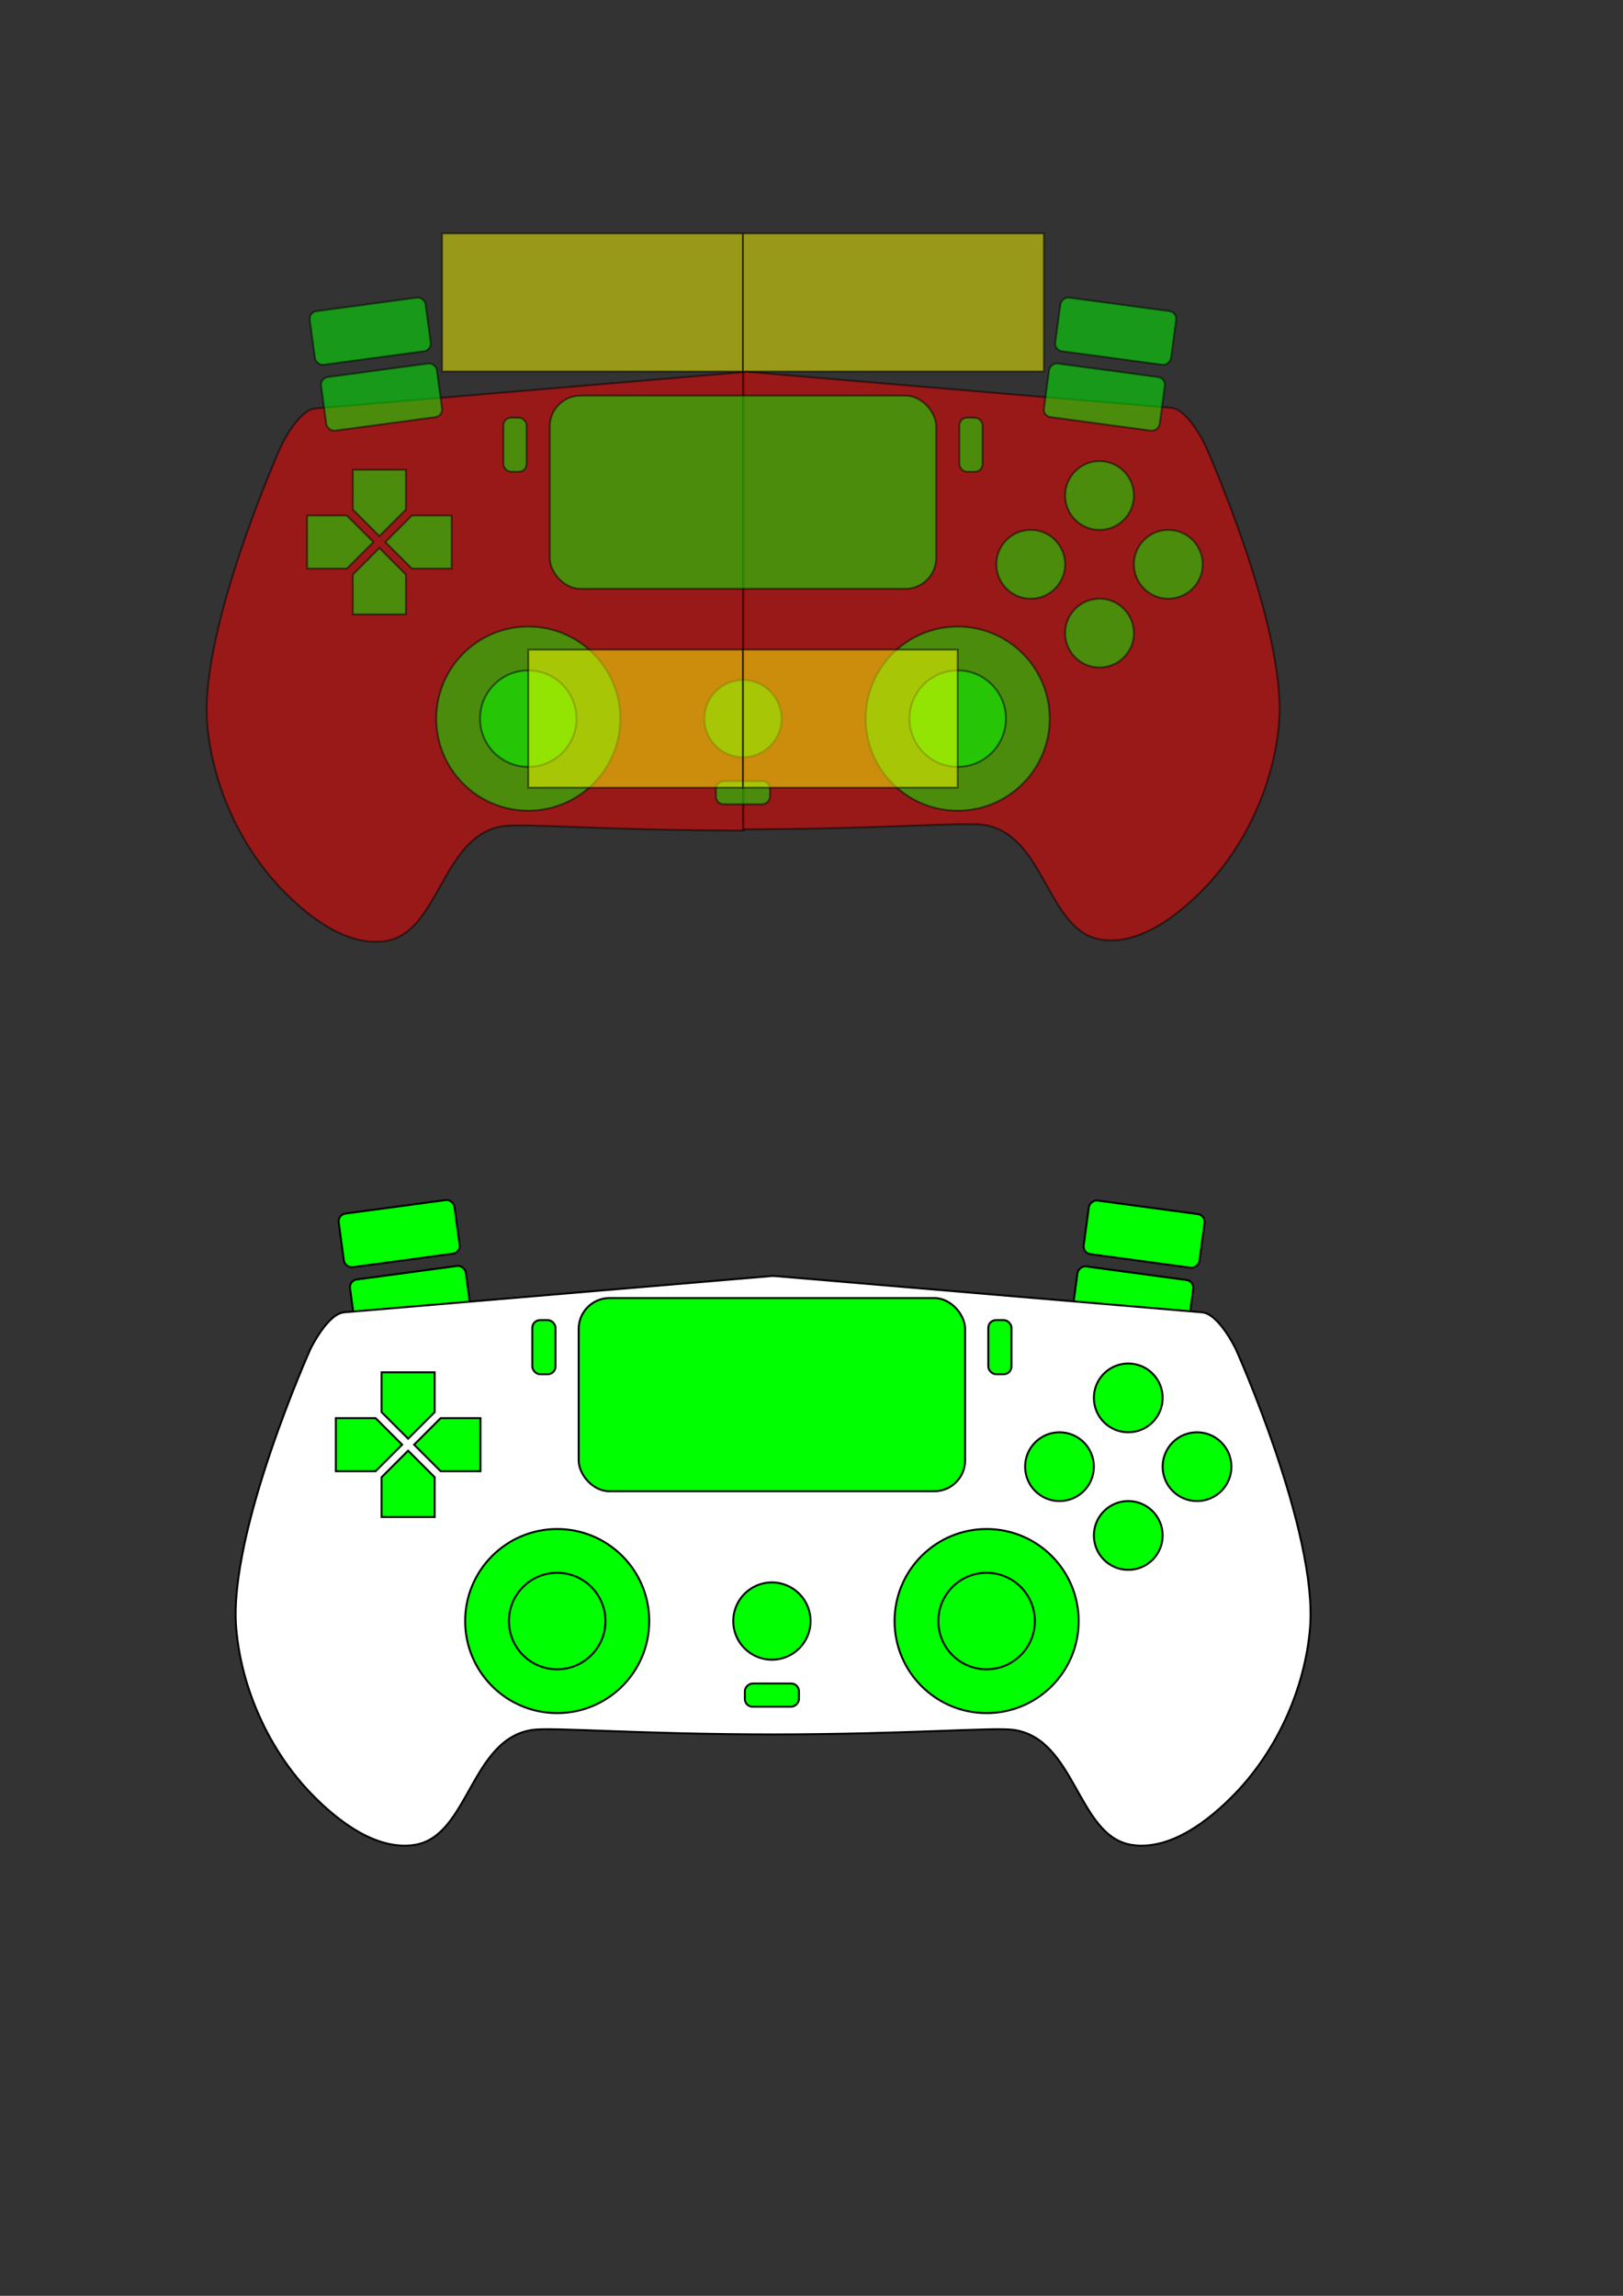 <?xml version="1.0" encoding="UTF-8" standalone="no"?>
<!-- Created with Inkscape (http://www.inkscape.org/) -->

<svg
   width="793.701"
   height="1122.52"
   viewBox="0 0 210 297"
   version="1.1"
   id="svg1241"
   inkscape:version="1.1 (c68e22c387, 2021-05-23)"
   sodipodi:docname="controller.svg"
   xmlns:inkscape="http://www.inkscape.org/namespaces/inkscape"
   xmlns:sodipodi="http://sodipodi.sourceforge.net/DTD/sodipodi-0.dtd"
   xmlns="http://www.w3.org/2000/svg"
   xmlns:svg="http://www.w3.org/2000/svg">
  <rect x="0" y="0" width="210" height="297" fill="#333333" stroke="none"/>
  <sodipodi:namedview
     id="namedview1243"
     pagecolor="#ffffff"
     bordercolor="#666666"
     borderopacity="1.0"
     inkscape:pageshadow="2"
     inkscape:pageopacity="0.0"
     inkscape:pagecheckerboard="0"
     inkscape:document-units="px"
     showgrid="false"
     inkscape:zoom="0.70710678"
     inkscape:cx="546.59354"
     inkscape:cy="873.27687"
     inkscape:window-width="1920"
     inkscape:window-height="1121"
     inkscape:window-x="2391"
     inkscape:window-y="-9"
     inkscape:window-maximized="1"
     inkscape:current-layer="layer1"
     inkscape:snap-bbox="true"
     inkscape:snap-object-midpoints="true"
     inkscape:snap-intersection-paths="true"
     inkscape:snap-bbox-midpoints="true"
     inkscape:snap-bbox-edge-midpoints="true"
     inkscape:bbox-nodes="true"
     inkscape:bbox-paths="true"
     inkscape:snap-global="true"
     units="px" />
  <defs
     id="defs1238" />
  <g
     inkscape:label="Layer 1"
     inkscape:groupmode="layer"
     id="layer1">
    <g
       id="g2428">
      <path
         id="rect1324"
         style="opacity:0.5;fill:#ff0000;stroke:#000000;stroke-width:0.945"
         d="m 363.342,181.621 -209.385,17.773 c -8.345,0.708 -16.596,18.072 -16.596,18.072 0,0 -40.038,89.233 -36.188,135.979 2.427,29.472 16.005,59.561 36.535,80.846 13.073,13.554 32.006,28.03 50.609,25.107 26.497,-4.163 27.262,-51.924 57.641,-56.146 9.806,-1.363 51.236,2.152 117.383,2.213 z"
         transform="scale(0.265)" />
      <path
         id="path2196"
         style="opacity:0.5;fill:#ff0000;stroke:#000000;stroke-width:0.25"
         d="m 96.134,48.054 55.4,4.703 c 2.208,0.187 4.391,4.782 4.391,4.782 0,0 10.593,23.61 9.575,35.978 -0.642,7.798 -4.235,15.759 -9.667,21.39 -3.459,3.586 -8.468,7.416 -13.39,6.643 -7.011,-1.102 -7.213,-13.738 -15.251,-14.855 -2.594,-0.361 -13.556,0.569 -31.058,0.586 z" />
    </g>
    <circle
       style="opacity:0.5;fill:#00ff00;stroke:#000000;stroke-width:0.25"
       id="path2220"
       cx="17.494"
       cy="-10.356"
       r="5" />
    <rect
       style="opacity:0.5;fill:#00ff00;stroke:#000000;stroke-width:0.25"
       id="rect2342"
       width="3"
       height="7"
       x="41.238"
       y="-23.962"
       rx="1"
       ry="1" />
    <rect
       style="opacity:0.5;fill:#00ff00;stroke:#000000;stroke-width:0.25"
       id="rect2424"
       width="50"
       height="25"
       x="71.134"
       y="51.177"
       rx="4"
       ry="4" />
    <rect
       style="opacity:0.5;fill:#00ff00;stroke:#000000;stroke-width:0.25"
       id="rect5518"
       width="3"
       height="7"
       x="101.046"
       y="-99.634"
       rx="1"
       ry="1"
       transform="rotate(90)" />
    <circle
       style="opacity:0.5;fill:#00ff00;stroke:#000000;stroke-width:0.25"
       id="circle5520"
       cx="96.134"
       cy="92.967"
       r="5" />
    <g
       id="g9036"
       transform="translate(5.265)">
      <circle
         style="opacity:0.5;fill:#00ff00;stroke:#000000;stroke-width:0.25"
         id="circle5522"
         cx="63.088"
         cy="92.967"
         r="11.908" />
      <circle
         style="opacity:0.5;fill:#00ff00;stroke:#000000;stroke-width:0.25"
         id="circle5524"
         cx="63.088"
         cy="92.967"
         r="6.243" />
    </g>
    <g
       id="g8624"
       transform="translate(29.898,-45.773)">
      <path
         id="rect7467"
         style="opacity:0.5;fill:#00ff00;stroke:#000000;stroke-width:0.25"
         d="m -68.488,55.896 v 2.874 5.772 l 5.772,5.772 5.772,-5.772 V 58.77 55.896 Z" />
      <path
         id="path8440"
         style="opacity:0.5;fill:#00ff00;stroke:#000000;stroke-width:0.25"
         d="m -68.488,87.335 v -2.874 -5.772 l 5.772,-5.772 5.772,5.772 v 5.772 2.874 z" />
      <path
         id="path8450"
         style="opacity:0.5;fill:#00ff00;stroke:#000000;stroke-width:0.25"
         d="m -46.997,65.844 h -2.874 -5.772 l -5.772,5.772 5.772,5.772 h 5.772 2.874 z" />
      <path
         id="path8452"
         style="opacity:0.5;fill:#00ff00;stroke:#000000;stroke-width:0.25"
         d="m -78.436,65.844 h 2.874 5.772 l 5.772,5.772 -5.772,5.772 h -5.772 -2.874 z" />
    </g>
    <g
       id="g8634"
       transform="matrix(0.595,0,0,0.595,86.404,27.513)"
       style="stroke-width:1.68">
      <path
         id="path8626"
         style="opacity:0.5;fill:#00ff00;stroke:#000000;stroke-width:0.42"
         d="m -68.488,55.896 v 2.874 5.772 l 5.772,5.772 5.772,-5.772 V 58.77 55.896 Z" />
      <path
         id="path8628"
         style="opacity:0.5;fill:#00ff00;stroke:#000000;stroke-width:0.42"
         d="m -68.488,87.335 v -2.874 -5.772 l 5.772,-5.772 5.772,5.772 v 5.772 2.874 z" />
      <path
         id="path8630"
         style="opacity:0.5;fill:#00ff00;stroke:#000000;stroke-width:0.42"
         d="m -46.997,65.844 h -2.874 -5.772 l -5.772,5.772 5.772,5.772 h 5.772 2.874 z" />
      <path
         id="path8632"
         style="opacity:0.5;fill:#00ff00;stroke:#000000;stroke-width:0.42"
         d="m -78.436,65.844 h 2.874 5.772 l 5.772,5.772 -5.772,5.772 h -5.772 -2.874 z" />
    </g>
    <rect
       style="opacity:0.5;fill:#00ff00;stroke:#000000;stroke-width:0.25"
       id="rect8636"
       width="3"
       height="7"
       x="65.134"
       y="54.032"
       rx="1"
       ry="1" />
    <rect
       style="opacity:0.5;fill:#00ff00;stroke:#000000;stroke-width:0.25"
       id="rect8638"
       width="3"
       height="7"
       x="124.134"
       y="54.032"
       rx="1"
       ry="1" />
    <g
       id="g8896"
       transform="translate(-115.469,-32.678)">
      <circle
         style="opacity:0.5;fill:#00ff00;stroke:#000000;stroke-width:0.25"
         id="circle8802"
         cx="97.651"
         cy="17.802"
         r="5" />
      <circle
         style="opacity:0.5;fill:#00ff00;stroke:#000000;stroke-width:0.25"
         id="circle8806"
         cx="97.651"
         cy="37.802"
         r="5" />
      <circle
         style="opacity:0.5;fill:#00ff00;stroke:#000000;stroke-width:0.25"
         id="circle8808"
         cx="107.651"
         cy="27.802"
         r="5" />
      <circle
         style="opacity:0.5;fill:#00ff00;stroke:#000000;stroke-width:0.25"
         id="circle8810"
         cx="87.651"
         cy="27.802"
         r="5" />
    </g>
    <g
       id="g8906"
       transform="matrix(0.89,0,0,0.89,55.358,48.258)"
       style="stroke-width:1.124">
      <circle
         style="opacity:0.5;fill:#00ff00;stroke:#000000;stroke-width:0.281"
         id="circle8898"
         cx="97.651"
         cy="17.802"
         r="5" />
      <circle
         style="opacity:0.5;fill:#00ff00;stroke:#000000;stroke-width:0.281"
         id="circle8900"
         cx="97.651"
         cy="37.802"
         r="5" />
      <circle
         style="opacity:0.5;fill:#00ff00;stroke:#000000;stroke-width:0.281"
         id="circle8902"
         cx="107.651"
         cy="27.802"
         r="5" />
      <circle
         style="opacity:0.5;fill:#00ff00;stroke:#000000;stroke-width:0.281"
         id="circle8904"
         cx="87.651"
         cy="27.802"
         r="5" />
    </g>
    <rect
       style="opacity:0.5;fill:#ffff00;stroke:#000000;stroke-width:0.25"
       id="rect8930"
       width="27.781"
       height="17.859"
       x="68.353"
       y="84.037" />
    <g
       id="g9042"
       transform="translate(60.827)">
      <circle
         style="opacity:0.5;fill:#00ff00;stroke:#000000;stroke-width:0.25"
         id="circle9038"
         cx="63.088"
         cy="92.967"
         r="11.908" />
      <circle
         style="opacity:0.5;fill:#00ff00;stroke:#000000;stroke-width:0.25"
         id="circle9040"
         cx="63.088"
         cy="92.967"
         r="6.243" />
    </g>
    <rect
       style="opacity:0.5;fill:#ffff00;stroke:#000000;stroke-width:0.25"
       id="rect9126"
       width="27.781"
       height="17.859"
       x="96.134"
       y="84.037" />
    <g
       id="g9133">
      <rect
         style="opacity:0.5;fill:#00ff00;stroke:#000000;stroke-width:0.25"
         id="rect2534"
         width="15.114"
         height="7"
         x="34.51"
         y="54.007"
         rx="1"
         ry="1"
         transform="rotate(-7.677)" />
      <rect
         style="opacity:0.5;fill:#00ff00;stroke:#000000;stroke-width:0.25"
         id="rect2536"
         width="15.114"
         height="7"
         x="34.197"
         y="45.363"
         rx="1"
         ry="1"
         transform="rotate(-7.677)" />
      <rect
         style="opacity:0.5;fill:#ffff00;stroke:#000000;stroke-width:0.25"
         id="rect9128"
         width="38.93"
         height="17.859"
         x="57.204"
         y="30.195" />
    </g>
    <g
       id="g9141"
       transform="matrix(-1,0,0,1,192.268,-1.1645508e-7)">
      <rect
         style="opacity:0.5;fill:#00ff00;stroke:#000000;stroke-width:0.25"
         id="rect9135"
         width="15.114"
         height="7"
         x="34.51"
         y="54.007"
         rx="1"
         ry="1"
         transform="rotate(-7.677)" />
      <rect
         style="opacity:0.5;fill:#00ff00;stroke:#000000;stroke-width:0.25"
         id="rect9137"
         width="15.114"
         height="7"
         x="34.197"
         y="45.363"
         rx="1"
         ry="1"
         transform="rotate(-7.677)" />
      <rect
         style="opacity:0.5;fill:#ffff00;stroke:#000000;stroke-width:0.25"
         id="rect9139"
         width="38.93"
         height="17.859"
         x="57.204"
         y="30.195" />
    </g>
    <g
       id="g10101">
      <rect
         style="opacity:1;fill:#00ff00;stroke:#000000;stroke-width:0.25"
         id="rect9321"
         width="15.114"
         height="7"
         x="-175.339"
         y="143.52"
         rx="1"
         ry="1"
         transform="matrix(-0.991,-0.134,-0.134,0.991,0,0)" />
      <rect
         style="opacity:1;fill:#00ff00;stroke:#000000;stroke-width:0.25"
         id="rect9313"
         width="15.114"
         height="7"
         x="22.623"
         y="170.203"
         rx="1"
         ry="1"
         transform="rotate(-7.677)" />
      <path
         id="path9261"
         style="opacity:1;fill:#ffffff;stroke:#000000;stroke-width:0.945"
         d="m 377.484,622.855 -209.385,17.773 c -8.345,0.708 -16.596,18.072 -16.596,18.072 0,0 -40.038,89.233 -36.188,135.979 2.427,29.472 16.005,59.561 36.535,80.846 13.073,13.554 32.006,28.031 50.609,25.107 26.497,-4.163 27.262,-51.924 57.641,-56.146 9.806,-1.363 51.236,2.152 117.383,2.213 66.147,-0.061 107.577,-3.576 117.383,-2.213 30.379,4.222 31.143,51.983 57.641,56.146 18.603,2.923 37.536,-11.553 50.609,-25.107 20.53,-21.285 34.108,-51.373 36.535,-80.846 3.85,-46.745 -36.188,-135.979 -36.188,-135.979 0,0 -8.25,-17.364 -16.596,-18.072 z"
         transform="scale(0.265)" />
      <rect
         style="opacity:1;fill:#00ff00;stroke:#000000;stroke-width:0.25"
         id="rect9267"
         width="50"
         height="25"
         x="74.876"
         y="167.921"
         rx="4"
         ry="4" />
      <rect
         style="opacity:1;fill:#00ff00;stroke:#000000;stroke-width:0.25"
         id="rect9269"
         width="3"
         height="7"
         x="217.789"
         y="-103.376"
         rx="1"
         ry="1"
         transform="rotate(90)" />
      <circle
         style="opacity:1;fill:#00ff00;stroke:#000000;stroke-width:0.25"
         id="circle9271"
         cx="99.876"
         cy="209.71"
         r="5" />
      <circle
         style="opacity:1;fill:#00ff00;stroke:#000000;stroke-width:0.25"
         id="circle9273"
         cx="72.095"
         cy="209.71"
         r="11.908" />
      <circle
         style="opacity:1;fill:#00ff00;stroke:#000000;stroke-width:0.25"
         id="circle9275"
         cx="72.095"
         cy="209.71"
         r="6.243" />
      <path
         id="path9279"
         style="opacity:1;fill:#00ff00;stroke:#000000;stroke-width:0.25"
         d="m 49.373,177.533 v 1.711 3.436 l 3.436,3.436 3.436,-3.436 v -3.436 -1.711 z" />
      <path
         id="path9281"
         style="opacity:1;fill:#00ff00;stroke:#000000;stroke-width:0.25"
         d="m 49.373,196.25 v -1.711 -3.436 l 3.436,-3.436 3.436,3.436 v 3.436 1.711 z" />
      <path
         id="path9283"
         style="opacity:1;fill:#00ff00;stroke:#000000;stroke-width:0.25"
         d="M 62.167,183.455 H 60.456 57.02 l -3.436,3.436 3.436,3.436 h 3.436 1.711 z" />
      <path
         id="path9285"
         style="opacity:1;fill:#00ff00;stroke:#000000;stroke-width:0.25"
         d="m 43.45,183.455 h 1.711 3.436 l 3.436,3.436 -3.436,3.436 h -3.436 -1.711 z" />
      <rect
         style="opacity:1;fill:#00ff00;stroke:#000000;stroke-width:0.25"
         id="rect9289"
         width="3"
         height="7"
         x="68.876"
         y="170.775"
         rx="1"
         ry="1" />
      <rect
         style="opacity:1;fill:#00ff00;stroke:#000000;stroke-width:0.25"
         id="rect9291"
         width="3"
         height="7"
         x="127.876"
         y="170.775"
         rx="1"
         ry="1" />
      <circle
         style="opacity:1;fill:#00ff00;stroke:#000000;stroke-width:0.25"
         id="circle9293"
         cx="145.985"
         cy="180.84"
         r="4.449" />
      <circle
         style="opacity:1;fill:#00ff00;stroke:#000000;stroke-width:0.25"
         id="circle9295"
         cx="145.985"
         cy="198.636"
         r="4.449" />
      <circle
         style="opacity:1;fill:#00ff00;stroke:#000000;stroke-width:0.25"
         id="circle9297"
         cx="154.882"
         cy="189.738"
         r="4.449" />
      <circle
         style="opacity:1;fill:#00ff00;stroke:#000000;stroke-width:0.25"
         id="circle9299"
         cx="137.087"
         cy="189.738"
         r="4.449" />
      <circle
         style="opacity:1;fill:#00ff00;stroke:#000000;stroke-width:0.25"
         id="circle9305"
         cx="127.657"
         cy="209.71"
         r="11.908" />
      <circle
         style="opacity:1;fill:#00ff00;stroke:#000000;stroke-width:0.25"
         id="circle9307"
         cx="127.657"
         cy="209.71"
         r="6.243" />
      <rect
         style="opacity:1;fill:#00ff00;stroke:#000000;stroke-width:0.25"
         id="rect9315"
         width="15.114"
         height="7"
         x="22.31"
         y="161.559"
         rx="1"
         ry="1"
         transform="rotate(-7.677)" />
      <rect
         style="opacity:1;fill:#00ff00;stroke:#000000;stroke-width:0.25"
         id="rect9323"
         width="15.114"
         height="7"
         x="-175.651"
         y="134.876"
         rx="1"
         ry="1"
         transform="matrix(-0.991,-0.134,-0.134,0.991,0,0)" />
    </g>
  </g>
</svg>
